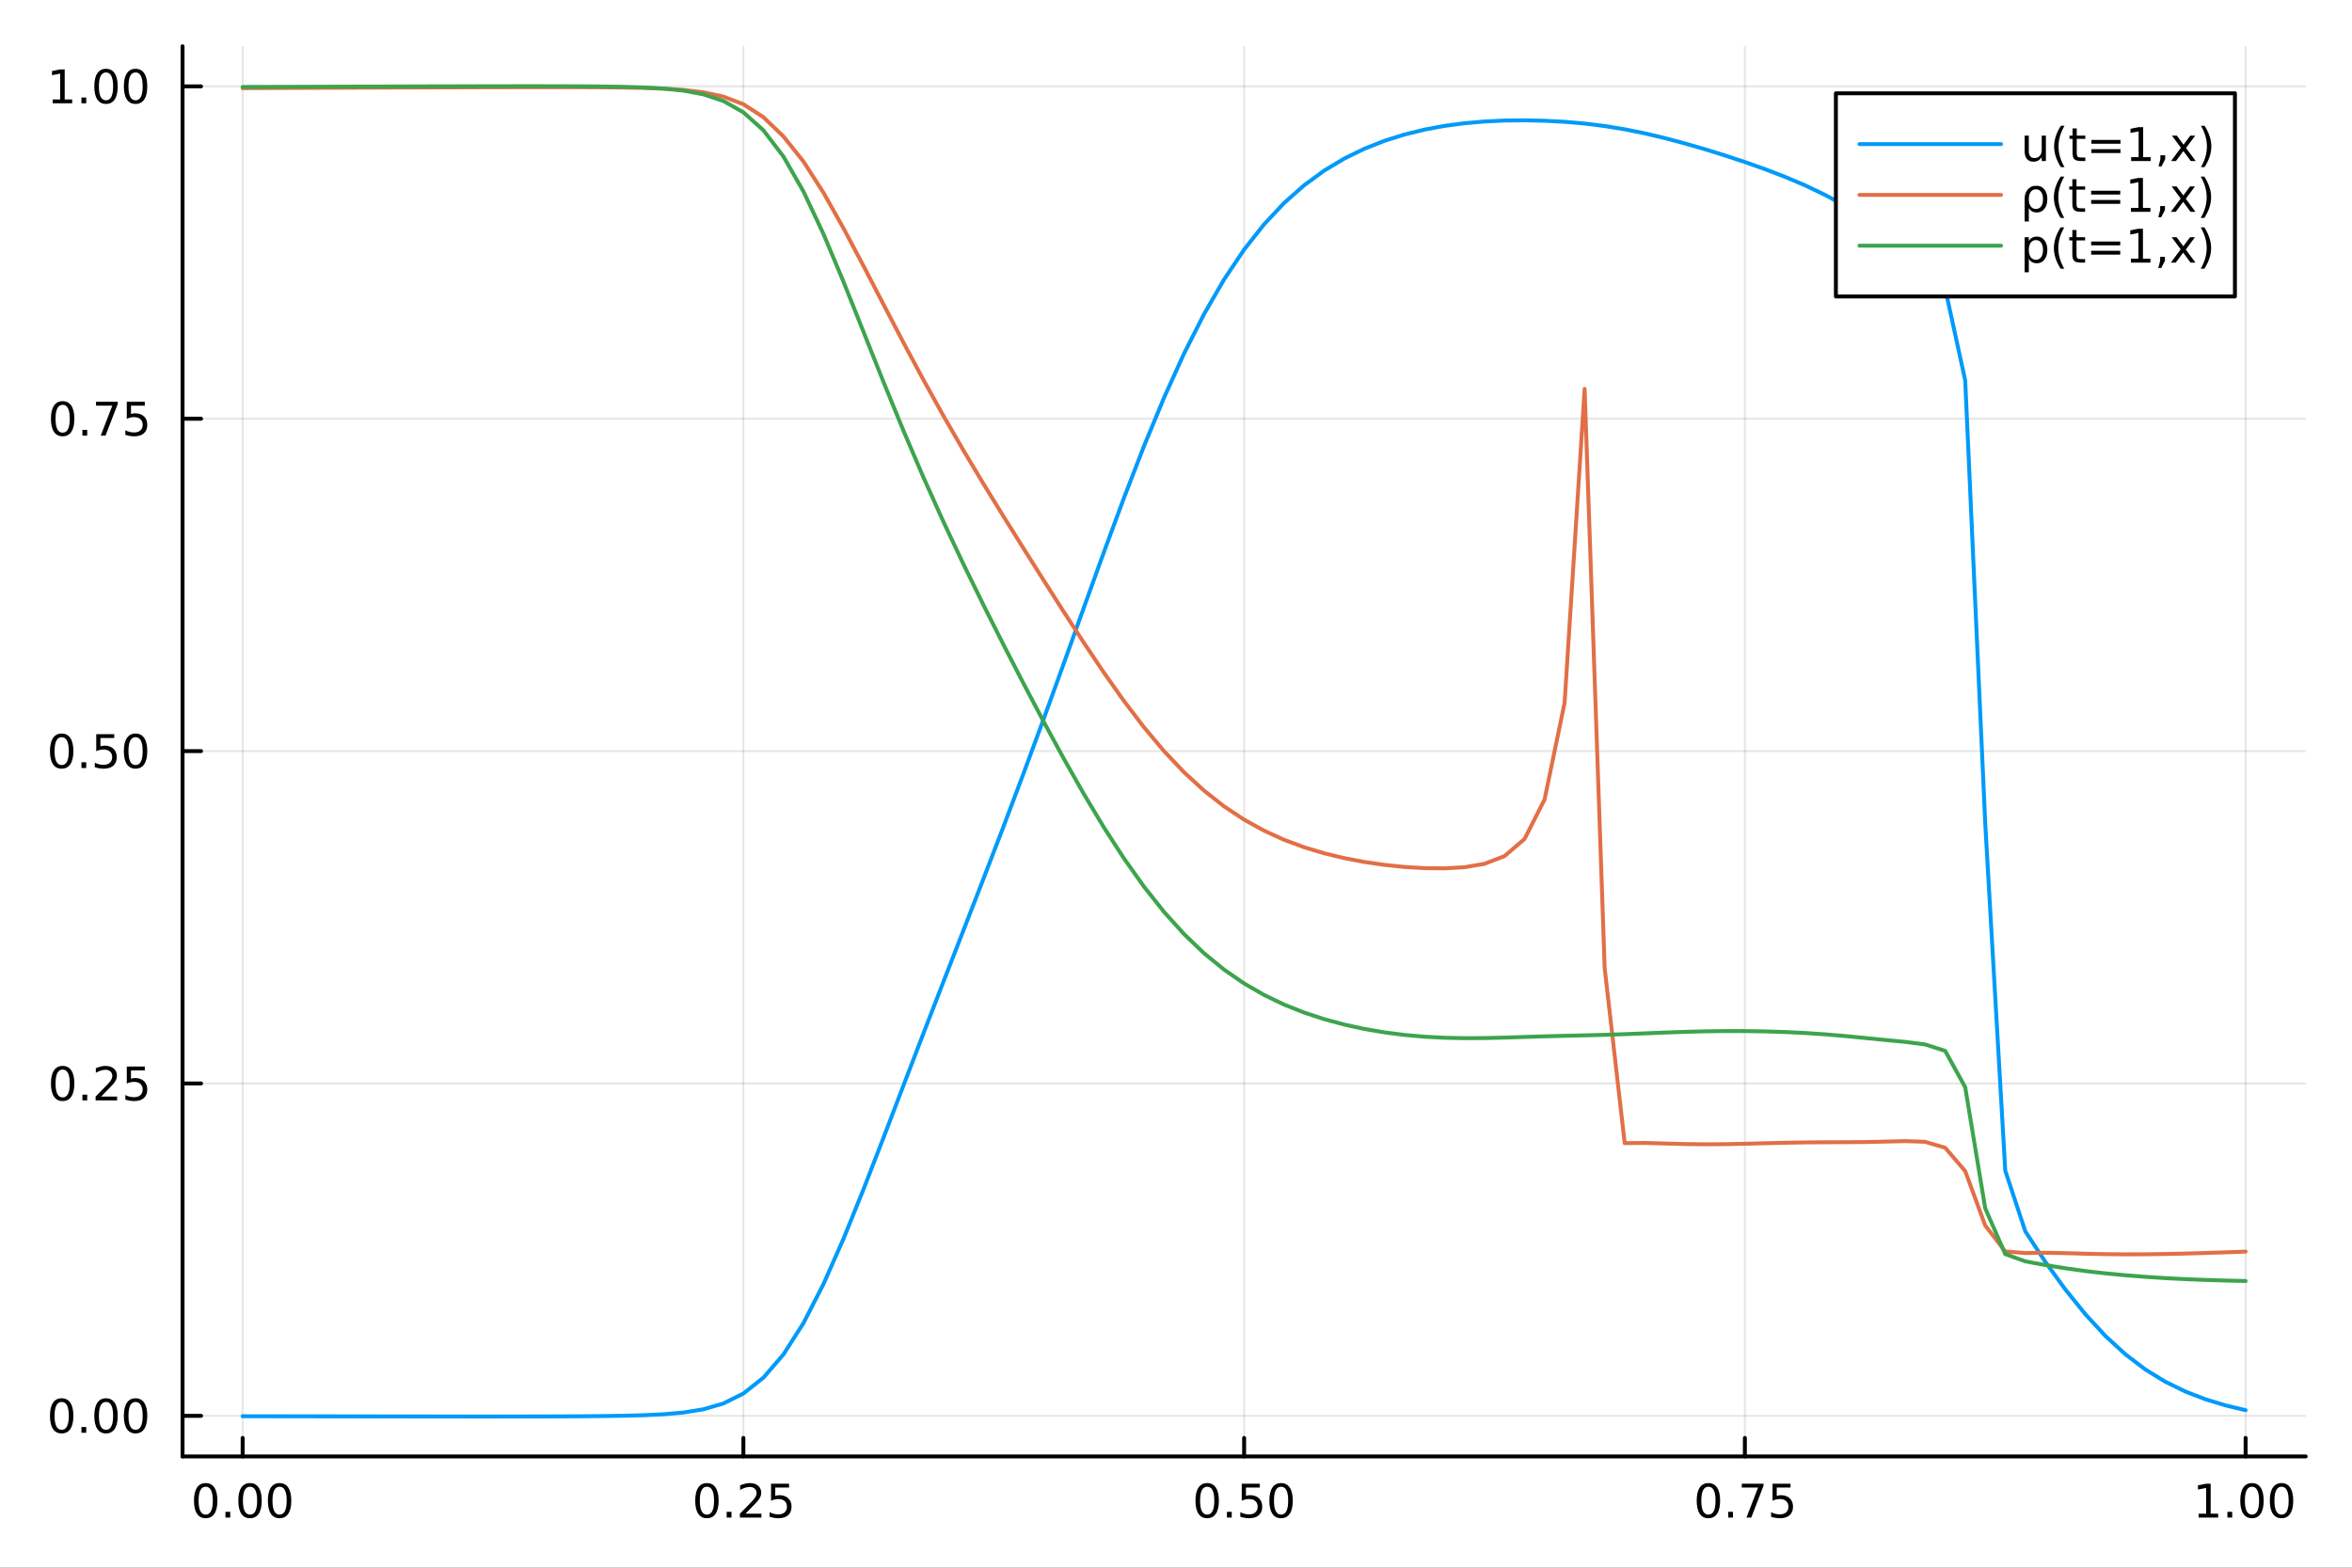 <?xml version="1.0" encoding="utf-8"?>
<svg xmlns="http://www.w3.org/2000/svg" xmlns:xlink="http://www.w3.org/1999/xlink" width="600" height="400" viewBox="0 0 2400 1600">
<rect x="0" y="0" width="2400" height="1600" fill="#333333" stroke="none"/>
<defs>
  <clipPath id="clip100">
    <rect x="0" y="0" width="2400" height="1600"/>
  </clipPath>
</defs>
<path clip-path="url(#clip100)" d="M0 1600 L2400 1600 L2400 0 L0 0  Z" fill="#ffffff" fill-rule="evenodd" fill-opacity="1"/>
<defs>
  <clipPath id="clip101">
    <rect x="480" y="0" width="1681" height="1600"/>
  </clipPath>
</defs>
<path clip-path="url(#clip100)" d="M186.274 1486.45 L2352.76 1486.45 L2352.76 47.244 L186.274 47.244  Z" fill="#ffffff" fill-rule="evenodd" fill-opacity="1"/>
<defs>
  <clipPath id="clip102">
    <rect x="186" y="47" width="2167" height="1440"/>
  </clipPath>
</defs>
<polyline clip-path="url(#clip102)" style="stroke:#000000; stroke-linecap:round; stroke-linejoin:round; stroke-width:2; stroke-opacity:0.1; fill:none" points="247.59,1486.45 247.59,47.244 "/>
<polyline clip-path="url(#clip102)" style="stroke:#000000; stroke-linecap:round; stroke-linejoin:round; stroke-width:2; stroke-opacity:0.1; fill:none" points="758.552,1486.45 758.552,47.244 "/>
<polyline clip-path="url(#clip102)" style="stroke:#000000; stroke-linecap:round; stroke-linejoin:round; stroke-width:2; stroke-opacity:0.1; fill:none" points="1269.51,1486.45 1269.51,47.244 "/>
<polyline clip-path="url(#clip102)" style="stroke:#000000; stroke-linecap:round; stroke-linejoin:round; stroke-width:2; stroke-opacity:0.1; fill:none" points="1780.48,1486.45 1780.48,47.244 "/>
<polyline clip-path="url(#clip102)" style="stroke:#000000; stroke-linecap:round; stroke-linejoin:round; stroke-width:2; stroke-opacity:0.1; fill:none" points="2291.44,1486.45 2291.44,47.244 "/>
<polyline clip-path="url(#clip100)" style="stroke:#000000; stroke-linecap:round; stroke-linejoin:round; stroke-width:4; stroke-opacity:1; fill:none" points="186.274,1486.45 2352.76,1486.45 "/>
<polyline clip-path="url(#clip100)" style="stroke:#000000; stroke-linecap:round; stroke-linejoin:round; stroke-width:4; stroke-opacity:1; fill:none" points="247.59,1486.45 247.59,1467.55 "/>
<polyline clip-path="url(#clip100)" style="stroke:#000000; stroke-linecap:round; stroke-linejoin:round; stroke-width:4; stroke-opacity:1; fill:none" points="758.552,1486.45 758.552,1467.55 "/>
<polyline clip-path="url(#clip100)" style="stroke:#000000; stroke-linecap:round; stroke-linejoin:round; stroke-width:4; stroke-opacity:1; fill:none" points="1269.51,1486.45 1269.51,1467.55 "/>
<polyline clip-path="url(#clip100)" style="stroke:#000000; stroke-linecap:round; stroke-linejoin:round; stroke-width:4; stroke-opacity:1; fill:none" points="1780.48,1486.45 1780.48,1467.55 "/>
<polyline clip-path="url(#clip100)" style="stroke:#000000; stroke-linecap:round; stroke-linejoin:round; stroke-width:4; stroke-opacity:1; fill:none" points="2291.44,1486.45 2291.44,1467.55 "/>
<path clip-path="url(#clip100)" d="M209.893 1517.37 Q206.282 1517.37 204.453 1520.93 Q202.648 1524.47 202.648 1531.6 Q202.648 1538.71 204.453 1542.27 Q206.282 1545.82 209.893 1545.82 Q213.527 1545.82 215.333 1542.27 Q217.161 1538.71 217.161 1531.6 Q217.161 1524.47 215.333 1520.93 Q213.527 1517.37 209.893 1517.37 M209.893 1513.66 Q215.703 1513.66 218.759 1518.27 Q221.837 1522.85 221.837 1531.6 Q221.837 1540.33 218.759 1544.94 Q215.703 1549.52 209.893 1549.52 Q204.083 1549.52 201.004 1544.94 Q197.949 1540.33 197.949 1531.6 Q197.949 1522.85 201.004 1518.27 Q204.083 1513.66 209.893 1513.66 Z" fill="#000000" fill-rule="nonzero" fill-opacity="1" /><path clip-path="url(#clip100)" d="M230.055 1542.97 L234.939 1542.97 L234.939 1548.85 L230.055 1548.85 L230.055 1542.97 Z" fill="#000000" fill-rule="nonzero" fill-opacity="1" /><path clip-path="url(#clip100)" d="M255.124 1517.37 Q251.513 1517.37 249.684 1520.93 Q247.879 1524.47 247.879 1531.6 Q247.879 1538.71 249.684 1542.27 Q251.513 1545.82 255.124 1545.82 Q258.758 1545.82 260.564 1542.27 Q262.393 1538.71 262.393 1531.6 Q262.393 1524.47 260.564 1520.93 Q258.758 1517.37 255.124 1517.37 M255.124 1513.66 Q260.934 1513.66 263.99 1518.27 Q267.069 1522.85 267.069 1531.6 Q267.069 1540.33 263.99 1544.94 Q260.934 1549.52 255.124 1549.52 Q249.314 1549.52 246.235 1544.94 Q243.18 1540.33 243.18 1531.6 Q243.18 1522.85 246.235 1518.27 Q249.314 1513.66 255.124 1513.66 Z" fill="#000000" fill-rule="nonzero" fill-opacity="1" /><path clip-path="url(#clip100)" d="M285.286 1517.37 Q281.675 1517.37 279.846 1520.93 Q278.041 1524.47 278.041 1531.6 Q278.041 1538.71 279.846 1542.27 Q281.675 1545.82 285.286 1545.82 Q288.92 1545.82 290.726 1542.27 Q292.555 1538.71 292.555 1531.6 Q292.555 1524.47 290.726 1520.93 Q288.92 1517.37 285.286 1517.37 M285.286 1513.66 Q291.096 1513.66 294.152 1518.27 Q297.23 1522.85 297.23 1531.6 Q297.23 1540.33 294.152 1544.94 Q291.096 1549.52 285.286 1549.52 Q279.476 1549.52 276.397 1544.94 Q273.342 1540.33 273.342 1531.6 Q273.342 1522.85 276.397 1518.27 Q279.476 1513.66 285.286 1513.66 Z" fill="#000000" fill-rule="nonzero" fill-opacity="1" /><path clip-path="url(#clip100)" d="M721.353 1517.37 Q717.742 1517.37 715.914 1520.93 Q714.108 1524.47 714.108 1531.6 Q714.108 1538.71 715.914 1542.27 Q717.742 1545.82 721.353 1545.82 Q724.988 1545.82 726.793 1542.27 Q728.622 1538.71 728.622 1531.6 Q728.622 1524.47 726.793 1520.93 Q724.988 1517.37 721.353 1517.37 M721.353 1513.66 Q727.164 1513.66 730.219 1518.27 Q733.298 1522.85 733.298 1531.6 Q733.298 1540.33 730.219 1544.94 Q727.164 1549.52 721.353 1549.52 Q715.543 1549.52 712.465 1544.94 Q709.409 1540.33 709.409 1531.6 Q709.409 1522.85 712.465 1518.27 Q715.543 1513.66 721.353 1513.66 Z" fill="#000000" fill-rule="nonzero" fill-opacity="1" /><path clip-path="url(#clip100)" d="M741.515 1542.97 L746.4 1542.97 L746.4 1548.85 L741.515 1548.85 L741.515 1542.97 Z" fill="#000000" fill-rule="nonzero" fill-opacity="1" /><path clip-path="url(#clip100)" d="M760.612 1544.91 L776.932 1544.91 L776.932 1548.85 L754.987 1548.85 L754.987 1544.91 Q757.649 1542.16 762.233 1537.53 Q766.839 1532.88 768.02 1531.53 Q770.265 1529.01 771.145 1527.27 Q772.048 1525.51 772.048 1523.82 Q772.048 1521.07 770.103 1519.33 Q768.182 1517.6 765.08 1517.6 Q762.881 1517.6 760.427 1518.36 Q757.997 1519.13 755.219 1520.68 L755.219 1515.95 Q758.043 1514.82 760.497 1514.24 Q762.95 1513.66 764.987 1513.66 Q770.358 1513.66 773.552 1516.35 Q776.747 1519.03 776.747 1523.52 Q776.747 1525.65 775.936 1527.57 Q775.149 1529.47 773.043 1532.07 Q772.464 1532.74 769.362 1535.95 Q766.261 1539.15 760.612 1544.91 Z" fill="#000000" fill-rule="nonzero" fill-opacity="1" /><path clip-path="url(#clip100)" d="M786.793 1514.29 L805.149 1514.29 L805.149 1518.22 L791.075 1518.22 L791.075 1526.7 Q792.094 1526.35 793.112 1526.19 Q794.131 1526 795.149 1526 Q800.936 1526 804.316 1529.17 Q807.695 1532.34 807.695 1537.76 Q807.695 1543.34 804.223 1546.44 Q800.751 1549.52 794.432 1549.52 Q792.256 1549.52 789.987 1549.15 Q787.742 1548.78 785.335 1548.04 L785.335 1543.34 Q787.418 1544.47 789.64 1545.03 Q791.862 1545.58 794.339 1545.58 Q798.344 1545.58 800.682 1543.48 Q803.02 1541.37 803.02 1537.76 Q803.02 1534.15 800.682 1532.04 Q798.344 1529.94 794.339 1529.94 Q792.464 1529.94 790.589 1530.35 Q788.737 1530.77 786.793 1531.65 L786.793 1514.29 Z" fill="#000000" fill-rule="nonzero" fill-opacity="1" /><path clip-path="url(#clip100)" d="M1231.82 1517.37 Q1228.21 1517.37 1226.38 1520.93 Q1224.57 1524.47 1224.57 1531.6 Q1224.57 1538.71 1226.38 1542.27 Q1228.21 1545.82 1231.82 1545.82 Q1235.45 1545.82 1237.26 1542.27 Q1239.09 1538.71 1239.09 1531.6 Q1239.09 1524.47 1237.26 1520.93 Q1235.45 1517.37 1231.82 1517.37 M1231.82 1513.66 Q1237.63 1513.66 1240.68 1518.27 Q1243.76 1522.85 1243.76 1531.6 Q1243.76 1540.33 1240.68 1544.94 Q1237.63 1549.52 1231.82 1549.52 Q1226.01 1549.52 1222.93 1544.94 Q1219.87 1540.33 1219.87 1531.6 Q1219.87 1522.85 1222.93 1518.27 Q1226.01 1513.66 1231.82 1513.66 Z" fill="#000000" fill-rule="nonzero" fill-opacity="1" /><path clip-path="url(#clip100)" d="M1251.98 1542.97 L1256.86 1542.97 L1256.86 1548.85 L1251.98 1548.85 L1251.98 1542.97 Z" fill="#000000" fill-rule="nonzero" fill-opacity="1" /><path clip-path="url(#clip100)" d="M1267.1 1514.29 L1285.45 1514.29 L1285.45 1518.22 L1271.38 1518.22 L1271.38 1526.7 Q1272.4 1526.35 1273.42 1526.19 Q1274.43 1526 1275.45 1526 Q1281.24 1526 1284.62 1529.17 Q1288 1532.34 1288 1537.76 Q1288 1543.34 1284.53 1546.44 Q1281.05 1549.52 1274.73 1549.52 Q1272.56 1549.52 1270.29 1549.15 Q1268.05 1548.78 1265.64 1548.04 L1265.64 1543.34 Q1267.72 1544.47 1269.94 1545.03 Q1272.17 1545.58 1274.64 1545.58 Q1278.65 1545.58 1280.98 1543.48 Q1283.32 1541.37 1283.32 1537.76 Q1283.32 1534.15 1280.98 1532.04 Q1278.65 1529.94 1274.64 1529.94 Q1272.77 1529.94 1270.89 1530.35 Q1269.04 1530.77 1267.1 1531.65 L1267.1 1514.29 Z" fill="#000000" fill-rule="nonzero" fill-opacity="1" /><path clip-path="url(#clip100)" d="M1307.21 1517.37 Q1303.6 1517.37 1301.77 1520.93 Q1299.97 1524.47 1299.97 1531.6 Q1299.97 1538.71 1301.77 1542.27 Q1303.6 1545.82 1307.21 1545.82 Q1310.85 1545.82 1312.65 1542.27 Q1314.48 1538.71 1314.48 1531.6 Q1314.48 1524.47 1312.65 1520.93 Q1310.85 1517.37 1307.21 1517.37 M1307.21 1513.66 Q1313.02 1513.66 1316.08 1518.27 Q1319.16 1522.85 1319.16 1531.6 Q1319.16 1540.33 1316.08 1544.94 Q1313.02 1549.52 1307.21 1549.52 Q1301.4 1549.52 1298.32 1544.94 Q1295.27 1540.33 1295.27 1531.6 Q1295.27 1522.85 1298.32 1518.27 Q1301.4 1513.66 1307.21 1513.66 Z" fill="#000000" fill-rule="nonzero" fill-opacity="1" /><path clip-path="url(#clip100)" d="M1743.28 1517.37 Q1739.67 1517.37 1737.84 1520.93 Q1736.03 1524.47 1736.03 1531.6 Q1736.03 1538.71 1737.84 1542.27 Q1739.67 1545.82 1743.28 1545.82 Q1746.91 1545.82 1748.72 1542.27 Q1750.55 1538.71 1750.55 1531.6 Q1750.55 1524.47 1748.72 1520.93 Q1746.91 1517.37 1743.28 1517.37 M1743.28 1513.66 Q1749.09 1513.66 1752.14 1518.27 Q1755.22 1522.85 1755.22 1531.6 Q1755.22 1540.33 1752.14 1544.94 Q1749.09 1549.52 1743.28 1549.52 Q1737.47 1549.52 1734.39 1544.94 Q1731.33 1540.33 1731.33 1531.6 Q1731.33 1522.85 1734.39 1518.27 Q1737.47 1513.66 1743.28 1513.66 Z" fill="#000000" fill-rule="nonzero" fill-opacity="1" /><path clip-path="url(#clip100)" d="M1763.44 1542.97 L1768.32 1542.97 L1768.32 1548.85 L1763.44 1548.85 L1763.44 1542.97 Z" fill="#000000" fill-rule="nonzero" fill-opacity="1" /><path clip-path="url(#clip100)" d="M1777.33 1514.29 L1799.55 1514.29 L1799.55 1516.28 L1787.01 1548.85 L1782.12 1548.85 L1793.93 1518.22 L1777.33 1518.22 L1777.33 1514.29 Z" fill="#000000" fill-rule="nonzero" fill-opacity="1" /><path clip-path="url(#clip100)" d="M1808.72 1514.29 L1827.07 1514.29 L1827.07 1518.22 L1813 1518.22 L1813 1526.7 Q1814.02 1526.35 1815.04 1526.19 Q1816.06 1526 1817.07 1526 Q1822.86 1526 1826.24 1529.17 Q1829.62 1532.34 1829.62 1537.76 Q1829.62 1543.34 1826.15 1546.44 Q1822.68 1549.52 1816.36 1549.52 Q1814.18 1549.52 1811.91 1549.15 Q1809.67 1548.78 1807.26 1548.04 L1807.26 1543.34 Q1809.34 1544.47 1811.57 1545.03 Q1813.79 1545.58 1816.26 1545.58 Q1820.27 1545.58 1822.61 1543.48 Q1824.95 1541.37 1824.95 1537.76 Q1824.95 1534.15 1822.61 1532.04 Q1820.27 1529.94 1816.26 1529.94 Q1814.39 1529.94 1812.51 1530.35 Q1810.66 1530.77 1808.72 1531.65 L1808.72 1514.29 Z" fill="#000000" fill-rule="nonzero" fill-opacity="1" /><path clip-path="url(#clip100)" d="M2243.51 1544.91 L2251.15 1544.91 L2251.15 1518.55 L2242.84 1520.21 L2242.84 1515.95 L2251.1 1514.29 L2255.78 1514.29 L2255.78 1544.91 L2263.42 1544.91 L2263.42 1548.85 L2243.51 1548.85 L2243.51 1544.91 Z" fill="#000000" fill-rule="nonzero" fill-opacity="1" /><path clip-path="url(#clip100)" d="M2272.86 1542.97 L2277.75 1542.97 L2277.75 1548.85 L2272.86 1548.85 L2272.86 1542.97 Z" fill="#000000" fill-rule="nonzero" fill-opacity="1" /><path clip-path="url(#clip100)" d="M2297.93 1517.37 Q2294.32 1517.37 2292.49 1520.93 Q2290.69 1524.47 2290.69 1531.6 Q2290.69 1538.71 2292.49 1542.27 Q2294.32 1545.82 2297.93 1545.82 Q2301.57 1545.82 2303.37 1542.27 Q2305.2 1538.71 2305.2 1531.6 Q2305.2 1524.47 2303.37 1520.93 Q2301.57 1517.37 2297.93 1517.37 M2297.93 1513.66 Q2303.74 1513.66 2306.8 1518.27 Q2309.88 1522.85 2309.88 1531.6 Q2309.88 1540.33 2306.8 1544.94 Q2303.74 1549.52 2297.93 1549.52 Q2292.12 1549.52 2289.04 1544.94 Q2285.99 1540.33 2285.99 1531.6 Q2285.99 1522.85 2289.04 1518.27 Q2292.12 1513.66 2297.93 1513.66 Z" fill="#000000" fill-rule="nonzero" fill-opacity="1" /><path clip-path="url(#clip100)" d="M2328.1 1517.37 Q2324.48 1517.37 2322.66 1520.93 Q2320.85 1524.47 2320.85 1531.6 Q2320.85 1538.71 2322.66 1542.27 Q2324.48 1545.82 2328.1 1545.82 Q2331.73 1545.82 2333.54 1542.27 Q2335.36 1538.71 2335.36 1531.6 Q2335.36 1524.47 2333.54 1520.93 Q2331.73 1517.37 2328.1 1517.37 M2328.1 1513.66 Q2333.91 1513.66 2336.96 1518.27 Q2340.04 1522.85 2340.04 1531.6 Q2340.04 1540.33 2336.96 1544.94 Q2333.91 1549.52 2328.1 1549.52 Q2322.29 1549.52 2319.21 1544.94 Q2316.15 1540.33 2316.15 1531.6 Q2316.15 1522.85 2319.21 1518.27 Q2322.29 1513.66 2328.1 1513.66 Z" fill="#000000" fill-rule="nonzero" fill-opacity="1" /><polyline clip-path="url(#clip102)" style="stroke:#000000; stroke-linecap:round; stroke-linejoin:round; stroke-width:2; stroke-opacity:0.1; fill:none" points="186.274,1445.02 2352.76,1445.02 "/>
<polyline clip-path="url(#clip102)" style="stroke:#000000; stroke-linecap:round; stroke-linejoin:round; stroke-width:2; stroke-opacity:0.1; fill:none" points="186.274,1105.8 2352.76,1105.8 "/>
<polyline clip-path="url(#clip102)" style="stroke:#000000; stroke-linecap:round; stroke-linejoin:round; stroke-width:2; stroke-opacity:0.1; fill:none" points="186.274,766.575 2352.76,766.575 "/>
<polyline clip-path="url(#clip102)" style="stroke:#000000; stroke-linecap:round; stroke-linejoin:round; stroke-width:2; stroke-opacity:0.1; fill:none" points="186.274,427.353 2352.76,427.353 "/>
<polyline clip-path="url(#clip102)" style="stroke:#000000; stroke-linecap:round; stroke-linejoin:round; stroke-width:2; stroke-opacity:0.1; fill:none" points="186.274,88.131 2352.76,88.131 "/>
<polyline clip-path="url(#clip100)" style="stroke:#000000; stroke-linecap:round; stroke-linejoin:round; stroke-width:4; stroke-opacity:1; fill:none" points="186.274,1486.45 186.274,47.244 "/>
<polyline clip-path="url(#clip100)" style="stroke:#000000; stroke-linecap:round; stroke-linejoin:round; stroke-width:4; stroke-opacity:1; fill:none" points="186.274,1445.02 205.172,1445.02 "/>
<polyline clip-path="url(#clip100)" style="stroke:#000000; stroke-linecap:round; stroke-linejoin:round; stroke-width:4; stroke-opacity:1; fill:none" points="186.274,1105.8 205.172,1105.8 "/>
<polyline clip-path="url(#clip100)" style="stroke:#000000; stroke-linecap:round; stroke-linejoin:round; stroke-width:4; stroke-opacity:1; fill:none" points="186.274,766.575 205.172,766.575 "/>
<polyline clip-path="url(#clip100)" style="stroke:#000000; stroke-linecap:round; stroke-linejoin:round; stroke-width:4; stroke-opacity:1; fill:none" points="186.274,427.353 205.172,427.353 "/>
<polyline clip-path="url(#clip100)" style="stroke:#000000; stroke-linecap:round; stroke-linejoin:round; stroke-width:4; stroke-opacity:1; fill:none" points="186.274,88.131 205.172,88.131 "/>
<path clip-path="url(#clip100)" d="M62.937 1430.82 Q59.325 1430.82 57.497 1434.38 Q55.691 1437.92 55.691 1445.05 Q55.691 1452.16 57.497 1455.73 Q59.325 1459.27 62.937 1459.27 Q66.571 1459.27 68.376 1455.73 Q70.205 1452.16 70.205 1445.05 Q70.205 1437.92 68.376 1434.38 Q66.571 1430.82 62.937 1430.82 M62.937 1427.11 Q68.747 1427.11 71.802 1431.72 Q74.881 1436.3 74.881 1445.05 Q74.881 1453.78 71.802 1458.39 Q68.747 1462.97 62.937 1462.97 Q57.126 1462.97 54.048 1458.39 Q50.992 1453.78 50.992 1445.05 Q50.992 1436.3 54.048 1431.72 Q57.126 1427.11 62.937 1427.11 Z" fill="#000000" fill-rule="nonzero" fill-opacity="1" /><path clip-path="url(#clip100)" d="M83.098 1456.42 L87.983 1456.42 L87.983 1462.3 L83.098 1462.3 L83.098 1456.42 Z" fill="#000000" fill-rule="nonzero" fill-opacity="1" /><path clip-path="url(#clip100)" d="M108.168 1430.82 Q104.557 1430.82 102.728 1434.38 Q100.922 1437.92 100.922 1445.05 Q100.922 1452.16 102.728 1455.73 Q104.557 1459.27 108.168 1459.27 Q111.802 1459.27 113.608 1455.73 Q115.436 1452.16 115.436 1445.05 Q115.436 1437.92 113.608 1434.38 Q111.802 1430.82 108.168 1430.82 M108.168 1427.11 Q113.978 1427.11 117.033 1431.72 Q120.112 1436.3 120.112 1445.05 Q120.112 1453.78 117.033 1458.39 Q113.978 1462.97 108.168 1462.97 Q102.358 1462.97 99.279 1458.39 Q96.223 1453.78 96.223 1445.05 Q96.223 1436.3 99.279 1431.72 Q102.358 1427.11 108.168 1427.11 Z" fill="#000000" fill-rule="nonzero" fill-opacity="1" /><path clip-path="url(#clip100)" d="M138.33 1430.82 Q134.719 1430.82 132.89 1434.38 Q131.084 1437.92 131.084 1445.05 Q131.084 1452.16 132.89 1455.73 Q134.719 1459.27 138.33 1459.27 Q141.964 1459.27 143.769 1455.73 Q145.598 1452.16 145.598 1445.05 Q145.598 1437.92 143.769 1434.38 Q141.964 1430.82 138.33 1430.82 M138.33 1427.11 Q144.14 1427.11 147.195 1431.72 Q150.274 1436.3 150.274 1445.05 Q150.274 1453.78 147.195 1458.39 Q144.14 1462.97 138.33 1462.97 Q132.519 1462.97 129.441 1458.39 Q126.385 1453.78 126.385 1445.05 Q126.385 1436.3 129.441 1431.72 Q132.519 1427.11 138.33 1427.11 Z" fill="#000000" fill-rule="nonzero" fill-opacity="1" /><path clip-path="url(#clip100)" d="M63.932 1091.6 Q60.321 1091.6 58.492 1095.16 Q56.687 1098.7 56.687 1105.83 Q56.687 1112.94 58.492 1116.5 Q60.321 1120.04 63.932 1120.04 Q67.566 1120.04 69.372 1116.5 Q71.2 1112.94 71.2 1105.83 Q71.2 1098.7 69.372 1095.16 Q67.566 1091.6 63.932 1091.6 M63.932 1087.89 Q69.742 1087.89 72.798 1092.5 Q75.876 1097.08 75.876 1105.83 Q75.876 1114.56 72.798 1119.17 Q69.742 1123.75 63.932 1123.75 Q58.122 1123.75 55.043 1119.17 Q51.987 1114.56 51.987 1105.83 Q51.987 1097.08 55.043 1092.5 Q58.122 1087.89 63.932 1087.89 Z" fill="#000000" fill-rule="nonzero" fill-opacity="1" /><path clip-path="url(#clip100)" d="M84.094 1117.2 L88.978 1117.2 L88.978 1123.08 L84.094 1123.08 L84.094 1117.2 Z" fill="#000000" fill-rule="nonzero" fill-opacity="1" /><path clip-path="url(#clip100)" d="M103.191 1119.14 L119.51 1119.14 L119.51 1123.08 L97.566 1123.08 L97.566 1119.14 Q100.228 1116.39 104.811 1111.76 Q109.418 1107.11 110.598 1105.76 Q112.844 1103.24 113.723 1101.5 Q114.626 1099.74 114.626 1098.05 Q114.626 1095.3 112.682 1093.56 Q110.76 1091.83 107.658 1091.83 Q105.459 1091.83 103.006 1092.59 Q100.575 1093.36 97.797 1094.91 L97.797 1090.18 Q100.621 1089.05 103.075 1088.47 Q105.529 1087.89 107.566 1087.89 Q112.936 1087.89 116.131 1090.58 Q119.325 1093.26 119.325 1097.75 Q119.325 1099.88 118.515 1101.8 Q117.728 1103.7 115.621 1106.29 Q115.043 1106.97 111.941 1110.18 Q108.839 1113.38 103.191 1119.14 Z" fill="#000000" fill-rule="nonzero" fill-opacity="1" /><path clip-path="url(#clip100)" d="M129.371 1088.52 L147.728 1088.52 L147.728 1092.45 L133.654 1092.45 L133.654 1100.92 Q134.672 1100.58 135.691 1100.42 Q136.709 1100.23 137.728 1100.23 Q143.515 1100.23 146.894 1103.4 Q150.274 1106.57 150.274 1111.99 Q150.274 1117.57 146.802 1120.67 Q143.33 1123.75 137.01 1123.75 Q134.834 1123.75 132.566 1123.38 Q130.32 1123.01 127.913 1122.27 L127.913 1117.57 Q129.996 1118.7 132.219 1119.26 Q134.441 1119.81 136.918 1119.81 Q140.922 1119.81 143.26 1117.71 Q145.598 1115.6 145.598 1111.99 Q145.598 1108.38 143.26 1106.27 Q140.922 1104.17 136.918 1104.17 Q135.043 1104.17 133.168 1104.58 Q131.316 1105 129.371 1105.88 L129.371 1088.52 Z" fill="#000000" fill-rule="nonzero" fill-opacity="1" /><path clip-path="url(#clip100)" d="M62.937 752.374 Q59.325 752.374 57.497 755.939 Q55.691 759.48 55.691 766.61 Q55.691 773.716 57.497 777.281 Q59.325 780.823 62.937 780.823 Q66.571 780.823 68.376 777.281 Q70.205 773.716 70.205 766.61 Q70.205 759.48 68.376 755.939 Q66.571 752.374 62.937 752.374 M62.937 748.67 Q68.747 748.67 71.802 753.277 Q74.881 757.86 74.881 766.61 Q74.881 775.337 71.802 779.943 Q68.747 784.526 62.937 784.526 Q57.126 784.526 54.048 779.943 Q50.992 775.337 50.992 766.61 Q50.992 757.86 54.048 753.277 Q57.126 748.67 62.937 748.67 Z" fill="#000000" fill-rule="nonzero" fill-opacity="1" /><path clip-path="url(#clip100)" d="M83.098 777.976 L87.983 777.976 L87.983 783.855 L83.098 783.855 L83.098 777.976 Z" fill="#000000" fill-rule="nonzero" fill-opacity="1" /><path clip-path="url(#clip100)" d="M98.214 749.295 L116.57 749.295 L116.57 753.23 L102.496 753.23 L102.496 761.702 Q103.515 761.355 104.534 761.193 Q105.552 761.008 106.571 761.008 Q112.358 761.008 115.737 764.179 Q119.117 767.351 119.117 772.767 Q119.117 778.346 115.645 781.448 Q112.172 784.526 105.853 784.526 Q103.677 784.526 101.409 784.156 Q99.163 783.786 96.756 783.045 L96.756 778.346 Q98.839 779.48 101.061 780.036 Q103.284 780.591 105.76 780.591 Q109.765 780.591 112.103 778.485 Q114.441 776.378 114.441 772.767 Q114.441 769.156 112.103 767.05 Q109.765 764.943 105.76 764.943 Q103.885 764.943 102.01 765.36 Q100.159 765.777 98.214 766.656 L98.214 749.295 Z" fill="#000000" fill-rule="nonzero" fill-opacity="1" /><path clip-path="url(#clip100)" d="M138.33 752.374 Q134.719 752.374 132.89 755.939 Q131.084 759.48 131.084 766.61 Q131.084 773.716 132.89 777.281 Q134.719 780.823 138.33 780.823 Q141.964 780.823 143.769 777.281 Q145.598 773.716 145.598 766.61 Q145.598 759.48 143.769 755.939 Q141.964 752.374 138.33 752.374 M138.33 748.67 Q144.14 748.67 147.195 753.277 Q150.274 757.86 150.274 766.61 Q150.274 775.337 147.195 779.943 Q144.14 784.526 138.33 784.526 Q132.519 784.526 129.441 779.943 Q126.385 775.337 126.385 766.61 Q126.385 757.86 129.441 753.277 Q132.519 748.67 138.33 748.67 Z" fill="#000000" fill-rule="nonzero" fill-opacity="1" /><path clip-path="url(#clip100)" d="M63.932 413.152 Q60.321 413.152 58.492 416.717 Q56.687 420.258 56.687 427.388 Q56.687 434.494 58.492 438.059 Q60.321 441.601 63.932 441.601 Q67.566 441.601 69.372 438.059 Q71.2 434.494 71.2 427.388 Q71.2 420.258 69.372 416.717 Q67.566 413.152 63.932 413.152 M63.932 409.448 Q69.742 409.448 72.798 414.055 Q75.876 418.638 75.876 427.388 Q75.876 436.115 72.798 440.721 Q69.742 445.304 63.932 445.304 Q58.122 445.304 55.043 440.721 Q51.987 436.115 51.987 427.388 Q51.987 418.638 55.043 414.055 Q58.122 409.448 63.932 409.448 Z" fill="#000000" fill-rule="nonzero" fill-opacity="1" /><path clip-path="url(#clip100)" d="M84.094 438.754 L88.978 438.754 L88.978 444.633 L84.094 444.633 L84.094 438.754 Z" fill="#000000" fill-rule="nonzero" fill-opacity="1" /><path clip-path="url(#clip100)" d="M97.983 410.073 L120.205 410.073 L120.205 412.064 L107.658 444.633 L102.774 444.633 L114.58 414.008 L97.983 414.008 L97.983 410.073 Z" fill="#000000" fill-rule="nonzero" fill-opacity="1" /><path clip-path="url(#clip100)" d="M129.371 410.073 L147.728 410.073 L147.728 414.008 L133.654 414.008 L133.654 422.48 Q134.672 422.133 135.691 421.971 Q136.709 421.786 137.728 421.786 Q143.515 421.786 146.894 424.957 Q150.274 428.129 150.274 433.545 Q150.274 439.124 146.802 442.226 Q143.33 445.304 137.01 445.304 Q134.834 445.304 132.566 444.934 Q130.32 444.564 127.913 443.823 L127.913 439.124 Q129.996 440.258 132.219 440.814 Q134.441 441.369 136.918 441.369 Q140.922 441.369 143.26 439.263 Q145.598 437.156 145.598 433.545 Q145.598 429.934 143.26 427.828 Q140.922 425.721 136.918 425.721 Q135.043 425.721 133.168 426.138 Q131.316 426.554 129.371 427.434 L129.371 410.073 Z" fill="#000000" fill-rule="nonzero" fill-opacity="1" /><path clip-path="url(#clip100)" d="M53.747 101.476 L61.386 101.476 L61.386 75.11 L53.075 76.777 L53.075 72.518 L61.339 70.851 L66.015 70.851 L66.015 101.476 L73.654 101.476 L73.654 105.411 L53.747 105.411 L53.747 101.476 Z" fill="#000000" fill-rule="nonzero" fill-opacity="1" /><path clip-path="url(#clip100)" d="M83.098 99.531 L87.983 99.531 L87.983 105.411 L83.098 105.411 L83.098 99.531 Z" fill="#000000" fill-rule="nonzero" fill-opacity="1" /><path clip-path="url(#clip100)" d="M108.168 73.93 Q104.557 73.93 102.728 77.495 Q100.922 81.036 100.922 88.166 Q100.922 95.272 102.728 98.837 Q104.557 102.379 108.168 102.379 Q111.802 102.379 113.608 98.837 Q115.436 95.272 115.436 88.166 Q115.436 81.036 113.608 77.495 Q111.802 73.93 108.168 73.93 M108.168 70.226 Q113.978 70.226 117.033 74.832 Q120.112 79.416 120.112 88.166 Q120.112 96.893 117.033 101.499 Q113.978 106.082 108.168 106.082 Q102.358 106.082 99.279 101.499 Q96.223 96.893 96.223 88.166 Q96.223 79.416 99.279 74.832 Q102.358 70.226 108.168 70.226 Z" fill="#000000" fill-rule="nonzero" fill-opacity="1" /><path clip-path="url(#clip100)" d="M138.33 73.93 Q134.719 73.93 132.89 77.495 Q131.084 81.036 131.084 88.166 Q131.084 95.272 132.89 98.837 Q134.719 102.379 138.33 102.379 Q141.964 102.379 143.769 98.837 Q145.598 95.272 145.598 88.166 Q145.598 81.036 143.769 77.495 Q141.964 73.93 138.33 73.93 M138.33 70.226 Q144.14 70.226 147.195 74.832 Q150.274 79.416 150.274 88.166 Q150.274 96.893 147.195 101.499 Q144.14 106.082 138.33 106.082 Q132.519 106.082 129.441 101.499 Q126.385 96.893 126.385 88.166 Q126.385 79.416 129.441 74.832 Q132.519 70.226 138.33 70.226 Z" fill="#000000" fill-rule="nonzero" fill-opacity="1" /><polyline clip-path="url(#clip102)" style="stroke:#009af9; stroke-linecap:round; stroke-linejoin:round; stroke-width:4; stroke-opacity:1; fill:none" points="247.59,1445.42 268.028,1445.45 288.467,1445.47 308.905,1445.5 329.344,1445.53 349.782,1445.56 370.221,1445.59 390.659,1445.62 411.098,1445.64 431.536,1445.67 451.975,1445.69 472.413,1445.71 492.852,1445.72 513.29,1445.71 533.729,1445.69 554.167,1445.64 574.606,1445.56 595.044,1445.44 615.483,1445.24 635.921,1444.92 656.36,1444.39 676.798,1443.44 697.237,1441.67 717.675,1438.37 738.114,1432.42 758.552,1422.24 778.991,1406.07 799.429,1382.35 819.868,1350.35 840.306,1310.48 860.745,1264.22 881.183,1213.67 901.622,1160.87 922.06,1107.4 942.499,1054.13 962.937,1001.33 983.376,948.812 1003.81,896.158 1024.25,842.897 1044.69,788.656 1065.13,733.282 1085.57,676.918 1106.01,620.046 1126.45,563.463 1146.88,508.195 1167.32,455.352 1187.76,405.969 1208.2,360.86 1228.64,320.538 1249.08,285.191 1269.51,254.728 1289.95,228.845 1310.39,207.108 1330.83,189.023 1351.27,174.088 1371.71,161.835 1392.15,151.848 1412.58,143.777 1433.02,137.338 1453.46,132.306 1473.9,128.502 1494.34,125.776 1514.78,123.995 1535.22,123.037 1555.65,122.802 1576.09,123.229 1596.53,124.312 1616.97,126.094 1637.41,128.638 1657.85,131.979 1678.29,136.102 1698.72,140.932 1719.16,146.361 1739.6,152.283 1760.04,158.627 1780.48,165.381 1800.92,172.607 1821.35,180.447 1841.79,189.12 1862.23,198.896 1882.67,210.022 1903.11,222.582 1923.55,236.368 1943.99,251.074 1964.42,267.733 1984.86,294.348 2005.3,388.2 2025.74,840.258 2046.18,1194.79 2066.62,1256.7 2087.06,1287.89 2107.49,1316.01 2127.93,1341.34 2148.37,1363.48 2168.81,1382.27 2189.25,1397.79 2209.69,1410.32 2230.12,1420.3 2250.56,1428.16 2271,1434.36 2291.44,1439.26 "/>
<polyline clip-path="url(#clip102)" style="stroke:#e26f46; stroke-linecap:round; stroke-linejoin:round; stroke-width:4; stroke-opacity:1; fill:none" points="247.59,89.966 268.028,89.866 288.467,89.774 308.905,89.689 329.344,89.61 349.782,89.536 370.221,89.466 390.659,89.399 411.098,89.335 431.536,89.272 451.975,89.212 472.413,89.154 492.852,89.1 513.29,89.051 533.729,89.011 554.167,88.985 574.606,88.983 595.044,89.02 615.483,89.123 635.921,89.335 656.36,89.731 676.798,90.451 697.237,91.762 717.675,94.173 738.114,98.581 758.552,106.394 778.991,119.6 799.429,139.237 819.868,164.866 840.306,196.718 860.745,233.059 881.183,271.567 901.622,310.894 922.06,350.009 942.499,388.128 962.937,424.86 983.376,460.167 1003.81,494.258 1024.25,527.478 1044.69,560.164 1065.13,592.53 1085.57,624.575 1106.01,656.056 1126.45,686.528 1146.88,715.439 1167.32,742.258 1187.76,766.575 1208.2,788.155 1228.64,806.937 1249.08,823.007 1269.51,836.555 1289.95,847.837 1310.39,857.138 1330.83,864.738 1351.27,870.896 1371.71,875.833 1392.15,879.724 1412.58,882.692 1433.02,884.804 1453.46,886.043 1473.9,886.268 1494.34,885.098 1514.78,881.632 1535.22,873.752 1555.65,856.279 1576.09,815.974 1596.53,717.349 1616.97,396.918 1637.41,988.074 1657.85,1166.7 1678.29,1166.48 1698.72,1167.06 1719.16,1167.63 1739.6,1167.88 1760.04,1167.75 1780.48,1167.34 1800.92,1166.81 1821.35,1166.31 1841.79,1165.96 1862.23,1165.79 1882.67,1165.73 1903.11,1165.57 1923.55,1165.14 1943.99,1164.63 1964.42,1165.34 1984.86,1171.4 2005.3,1195.22 2025.74,1250.79 2046.18,1277.27 2066.62,1278.87 2087.06,1278.59 2107.49,1278.97 2127.93,1279.56 2148.37,1280 2168.81,1280.19 2189.25,1280.12 2209.69,1279.84 2230.12,1279.39 2250.56,1278.81 2271,1278.13 2291.44,1277.39 "/>
<polyline clip-path="url(#clip102)" style="stroke:#3da44d; stroke-linecap:round; stroke-linejoin:round; stroke-width:4; stroke-opacity:1; fill:none" points="247.59,88.764 268.028,88.709 288.467,88.65 308.905,88.588 329.344,88.523 349.782,88.456 370.221,88.389 390.659,88.321 411.098,88.254 431.536,88.19 451.975,88.13 472.413,88.075 492.852,88.029 513.29,87.995 533.729,87.976 554.167,87.981 574.606,88.021 595.044,88.115 615.483,88.299 635.921,88.638 656.36,89.255 676.798,90.383 697.237,92.463 717.675,96.273 738.114,103.07 758.552,114.63 778.991,132.982 799.429,159.771 819.868,195.458 840.306,238.89 860.745,287.632 881.183,338.845 901.622,390.138 922.06,439.986 942.499,487.682 962.937,533.084 983.376,576.405 1003.81,618.078 1024.25,658.574 1044.69,698.172 1065.13,736.87 1085.57,774.429 1106.01,810.455 1126.45,844.492 1146.88,876.094 1167.32,904.902 1187.76,930.68 1208.2,953.341 1228.64,972.939 1249.08,989.649 1269.51,1003.74 1289.95,1015.52 1310.39,1025.33 1330.83,1033.46 1351.27,1040.18 1371.71,1045.7 1392.15,1050.15 1412.58,1053.65 1433.02,1056.26 1453.46,1058.07 1473.9,1059.15 1494.34,1059.57 1514.78,1059.46 1535.22,1058.98 1555.65,1058.34 1576.09,1057.7 1596.53,1057.17 1616.97,1056.69 1637.41,1056.15 1657.85,1055.48 1678.29,1054.68 1698.72,1053.85 1719.16,1053.13 1739.6,1052.59 1760.04,1052.32 1780.48,1052.33 1800.92,1052.65 1821.35,1053.29 1841.79,1054.28 1862.23,1055.65 1882.67,1057.39 1903.11,1059.38 1923.55,1061.4 1943.99,1063.36 1964.42,1065.97 1984.86,1072.54 2005.3,1109.58 2025.74,1233.21 2046.18,1279.98 2066.62,1287.34 2087.06,1291.13 2107.49,1294.43 2127.93,1297.25 2148.37,1299.6 2168.81,1301.55 2189.25,1303.16 2209.69,1304.47 2230.12,1305.51 2250.56,1306.32 2271,1306.94 2291.44,1307.42 "/>
<path clip-path="url(#clip100)" d="M1873.36 302.578 L2280.54 302.578 L2280.54 95.218 L1873.36 95.218  Z" fill="#ffffff" fill-rule="evenodd" fill-opacity="1"/>
<polyline clip-path="url(#clip100)" style="stroke:#000000; stroke-linecap:round; stroke-linejoin:round; stroke-width:4; stroke-opacity:1; fill:none" points="1873.36,302.578 2280.54,302.578 2280.54,95.218 1873.36,95.218 1873.36,302.578 "/>
<polyline clip-path="url(#clip100)" style="stroke:#009af9; stroke-linecap:round; stroke-linejoin:round; stroke-width:4; stroke-opacity:1; fill:none" points="1897.43,147.058 2041.86,147.058 "/>
<path clip-path="url(#clip100)" d="M2065.94 154.106 L2065.94 138.412 L2070.2 138.412 L2070.2 153.944 Q2070.2 157.625 2071.63 159.476 Q2073.07 161.305 2075.94 161.305 Q2079.39 161.305 2081.38 159.106 Q2083.39 156.907 2083.39 153.111 L2083.39 138.412 L2087.65 138.412 L2087.65 164.338 L2083.39 164.338 L2083.39 160.356 Q2081.84 162.717 2079.78 163.875 Q2077.74 165.009 2075.03 165.009 Q2070.57 165.009 2068.25 162.231 Q2065.94 159.453 2065.94 154.106 M2076.65 137.787 L2076.65 137.787 Z" fill="#000000" fill-rule="nonzero" fill-opacity="1" /><path clip-path="url(#clip100)" d="M2106.65 128.366 Q2103.55 133.69 2102.05 138.898 Q2100.54 144.106 2100.54 149.453 Q2100.54 154.801 2102.05 160.055 Q2103.58 165.287 2106.65 170.588 L2102.95 170.588 Q2099.48 165.148 2097.74 159.893 Q2096.03 154.639 2096.03 149.453 Q2096.03 144.291 2097.74 139.06 Q2099.45 133.828 2102.95 128.366 L2106.65 128.366 Z" fill="#000000" fill-rule="nonzero" fill-opacity="1" /><path clip-path="url(#clip100)" d="M2119.13 131.051 L2119.13 138.412 L2127.9 138.412 L2127.9 141.722 L2119.13 141.722 L2119.13 155.796 Q2119.13 158.967 2119.99 159.87 Q2120.87 160.773 2123.53 160.773 L2127.9 160.773 L2127.9 164.338 L2123.53 164.338 Q2118.6 164.338 2116.72 162.509 Q2114.85 160.657 2114.85 155.796 L2114.85 141.722 L2111.72 141.722 L2111.72 138.412 L2114.85 138.412 L2114.85 131.051 L2119.13 131.051 Z" fill="#000000" fill-rule="nonzero" fill-opacity="1" /><path clip-path="url(#clip100)" d="M2134.06 142.81 L2163.74 142.81 L2163.74 146.699 L2134.06 146.699 L2134.06 142.81 M2134.06 152.254 L2163.74 152.254 L2163.74 156.189 L2134.06 156.189 L2134.06 152.254 Z" fill="#000000" fill-rule="nonzero" fill-opacity="1" /><path clip-path="url(#clip100)" d="M2174.64 160.402 L2182.28 160.402 L2182.28 134.037 L2173.97 135.703 L2173.97 131.444 L2182.23 129.778 L2186.91 129.778 L2186.91 160.402 L2194.55 160.402 L2194.55 164.338 L2174.64 164.338 L2174.64 160.402 Z" fill="#000000" fill-rule="nonzero" fill-opacity="1" /><path clip-path="url(#clip100)" d="M2204.48 158.458 L2209.36 158.458 L2209.36 162.439 L2205.57 169.847 L2202.58 169.847 L2204.48 162.439 L2204.48 158.458 Z" fill="#000000" fill-rule="nonzero" fill-opacity="1" /><path clip-path="url(#clip100)" d="M2240.01 138.412 L2230.63 151.027 L2240.5 164.338 L2235.47 164.338 L2227.93 154.152 L2220.38 164.338 L2215.36 164.338 L2225.43 150.773 L2216.21 138.412 L2221.24 138.412 L2228.11 147.648 L2234.99 138.412 L2240.01 138.412 Z" fill="#000000" fill-rule="nonzero" fill-opacity="1" /><path clip-path="url(#clip100)" d="M2245.84 128.366 L2249.55 128.366 Q2253.02 133.828 2254.73 139.06 Q2256.47 144.291 2256.47 149.453 Q2256.47 154.639 2254.73 159.893 Q2253.02 165.148 2249.55 170.588 L2245.84 170.588 Q2248.92 165.287 2250.43 160.055 Q2251.95 154.801 2251.95 149.453 Q2251.95 144.106 2250.43 138.898 Q2248.92 133.69 2245.84 128.366 Z" fill="#000000" fill-rule="nonzero" fill-opacity="1" /><polyline clip-path="url(#clip100)" style="stroke:#e26f46; stroke-linecap:round; stroke-linejoin:round; stroke-width:4; stroke-opacity:1; fill:none" points="1897.43,198.898 2041.86,198.898 "/>
<path clip-path="url(#clip100)" d="M2068.02 194.881 Q2069.43 192.52 2072.93 190.437 Q2074.29 189.627 2078.51 189.627 Q2083.23 189.627 2086.17 193.377 Q2089.13 197.127 2089.13 203.238 Q2089.13 209.349 2086.17 213.099 Q2083.23 216.849 2078.51 216.849 Q2075.66 216.849 2073.6 215.738 Q2071.56 214.603 2070.22 212.289 L2070.22 226.039 L2065.94 226.039 L2065.94 203.469 Q2065.94 198.122 2068.02 194.881 M2084.71 203.238 Q2084.71 198.539 2082.77 195.877 Q2080.84 193.192 2077.46 193.192 Q2074.08 193.192 2072.14 195.877 Q2070.22 198.539 2070.22 203.238 Q2070.22 207.937 2072.14 210.622 Q2074.08 213.284 2077.46 213.284 Q2080.84 213.284 2082.77 210.622 Q2084.71 207.937 2084.71 203.238 Z" fill="#000000" fill-rule="nonzero" fill-opacity="1" /><path clip-path="url(#clip100)" d="M2106.42 180.206 Q2103.32 185.53 2101.82 190.738 Q2100.31 195.946 2100.31 201.293 Q2100.31 206.641 2101.82 211.895 Q2103.34 217.127 2106.42 222.428 L2102.72 222.428 Q2099.25 216.988 2097.51 211.733 Q2095.8 206.479 2095.8 201.293 Q2095.8 196.131 2097.51 190.9 Q2099.22 185.668 2102.72 180.206 L2106.42 180.206 Z" fill="#000000" fill-rule="nonzero" fill-opacity="1" /><path clip-path="url(#clip100)" d="M2118.9 182.891 L2118.9 190.252 L2127.67 190.252 L2127.67 193.562 L2118.9 193.562 L2118.9 207.636 Q2118.9 210.807 2119.76 211.71 Q2120.64 212.613 2123.3 212.613 L2127.67 212.613 L2127.67 216.178 L2123.3 216.178 Q2118.37 216.178 2116.49 214.349 Q2114.62 212.497 2114.62 207.636 L2114.62 193.562 L2111.49 193.562 L2111.49 190.252 L2114.62 190.252 L2114.62 182.891 L2118.9 182.891 Z" fill="#000000" fill-rule="nonzero" fill-opacity="1" /><path clip-path="url(#clip100)" d="M2133.83 194.65 L2163.51 194.65 L2163.51 198.539 L2133.83 198.539 L2133.83 194.65 M2133.83 204.094 L2163.51 204.094 L2163.51 208.029 L2133.83 208.029 L2133.83 204.094 Z" fill="#000000" fill-rule="nonzero" fill-opacity="1" /><path clip-path="url(#clip100)" d="M2174.41 212.242 L2182.05 212.242 L2182.05 185.877 L2173.74 187.543 L2173.74 183.284 L2182 181.618 L2186.68 181.618 L2186.68 212.242 L2194.32 212.242 L2194.32 216.178 L2174.41 216.178 L2174.41 212.242 Z" fill="#000000" fill-rule="nonzero" fill-opacity="1" /><path clip-path="url(#clip100)" d="M2204.25 210.298 L2209.13 210.298 L2209.13 214.279 L2205.33 221.687 L2202.35 221.687 L2204.25 214.279 L2204.25 210.298 Z" fill="#000000" fill-rule="nonzero" fill-opacity="1" /><path clip-path="url(#clip100)" d="M2239.78 190.252 L2230.4 202.867 L2240.26 216.178 L2235.24 216.178 L2227.69 205.992 L2220.15 216.178 L2215.13 216.178 L2225.19 202.613 L2215.98 190.252 L2221.01 190.252 L2227.88 199.488 L2234.75 190.252 L2239.78 190.252 Z" fill="#000000" fill-rule="nonzero" fill-opacity="1" /><path clip-path="url(#clip100)" d="M2245.61 180.206 L2249.32 180.206 Q2252.79 185.668 2254.5 190.9 Q2256.24 196.131 2256.24 201.293 Q2256.24 206.479 2254.5 211.733 Q2252.79 216.988 2249.32 222.428 L2245.61 222.428 Q2248.69 217.127 2250.19 211.895 Q2251.72 206.641 2251.72 201.293 Q2251.72 195.946 2250.19 190.738 Q2248.69 185.53 2245.61 180.206 Z" fill="#000000" fill-rule="nonzero" fill-opacity="1" /><polyline clip-path="url(#clip100)" style="stroke:#3da44d; stroke-linecap:round; stroke-linejoin:round; stroke-width:4; stroke-opacity:1; fill:none" points="1897.43,250.738 2041.86,250.738 "/>
<path clip-path="url(#clip100)" d="M2070.22 264.129 L2070.22 277.879 L2065.94 277.879 L2065.94 242.092 L2070.22 242.092 L2070.22 246.027 Q2071.56 243.712 2073.6 242.601 Q2075.66 241.467 2078.51 241.467 Q2083.23 241.467 2086.17 245.217 Q2089.13 248.967 2089.13 255.078 Q2089.13 261.189 2086.17 264.939 Q2083.23 268.689 2078.51 268.689 Q2075.66 268.689 2073.6 267.578 Q2071.56 266.443 2070.22 264.129 M2084.71 255.078 Q2084.71 250.379 2082.77 247.717 Q2080.84 245.032 2077.46 245.032 Q2074.08 245.032 2072.14 247.717 Q2070.22 250.379 2070.22 255.078 Q2070.22 259.777 2072.14 262.462 Q2074.08 265.124 2077.46 265.124 Q2080.84 265.124 2082.77 262.462 Q2084.71 259.777 2084.71 255.078 Z" fill="#000000" fill-rule="nonzero" fill-opacity="1" /><path clip-path="url(#clip100)" d="M2106.42 232.046 Q2103.32 237.37 2101.82 242.578 Q2100.31 247.786 2100.31 253.133 Q2100.31 258.481 2101.82 263.735 Q2103.34 268.967 2106.42 274.268 L2102.72 274.268 Q2099.25 268.828 2097.51 263.573 Q2095.8 258.319 2095.8 253.133 Q2095.8 247.971 2097.51 242.74 Q2099.22 237.508 2102.72 232.046 L2106.42 232.046 Z" fill="#000000" fill-rule="nonzero" fill-opacity="1" /><path clip-path="url(#clip100)" d="M2118.9 234.731 L2118.9 242.092 L2127.67 242.092 L2127.67 245.402 L2118.9 245.402 L2118.9 259.476 Q2118.9 262.647 2119.76 263.55 Q2120.64 264.453 2123.3 264.453 L2127.67 264.453 L2127.67 268.018 L2123.3 268.018 Q2118.37 268.018 2116.49 266.189 Q2114.62 264.337 2114.62 259.476 L2114.62 245.402 L2111.49 245.402 L2111.49 242.092 L2114.62 242.092 L2114.62 234.731 L2118.9 234.731 Z" fill="#000000" fill-rule="nonzero" fill-opacity="1" /><path clip-path="url(#clip100)" d="M2133.83 246.49 L2163.51 246.49 L2163.51 250.379 L2133.83 250.379 L2133.83 246.49 M2133.83 255.934 L2163.51 255.934 L2163.51 259.869 L2133.83 259.869 L2133.83 255.934 Z" fill="#000000" fill-rule="nonzero" fill-opacity="1" /><path clip-path="url(#clip100)" d="M2174.41 264.082 L2182.05 264.082 L2182.05 237.717 L2173.74 239.383 L2173.74 235.124 L2182 233.458 L2186.68 233.458 L2186.68 264.082 L2194.32 264.082 L2194.32 268.018 L2174.41 268.018 L2174.41 264.082 Z" fill="#000000" fill-rule="nonzero" fill-opacity="1" /><path clip-path="url(#clip100)" d="M2204.25 262.138 L2209.13 262.138 L2209.13 266.119 L2205.33 273.527 L2202.35 273.527 L2204.25 266.119 L2204.25 262.138 Z" fill="#000000" fill-rule="nonzero" fill-opacity="1" /><path clip-path="url(#clip100)" d="M2239.78 242.092 L2230.4 254.707 L2240.26 268.018 L2235.24 268.018 L2227.69 257.832 L2220.15 268.018 L2215.13 268.018 L2225.19 254.453 L2215.98 242.092 L2221.01 242.092 L2227.88 251.328 L2234.75 242.092 L2239.78 242.092 Z" fill="#000000" fill-rule="nonzero" fill-opacity="1" /><path clip-path="url(#clip100)" d="M2245.61 232.046 L2249.32 232.046 Q2252.79 237.508 2254.5 242.74 Q2256.24 247.971 2256.24 253.133 Q2256.24 258.319 2254.5 263.573 Q2252.79 268.828 2249.32 274.268 L2245.61 274.268 Q2248.69 268.967 2250.19 263.735 Q2251.72 258.481 2251.72 253.133 Q2251.72 247.786 2250.19 242.578 Q2248.69 237.37 2245.61 232.046 Z" fill="#000000" fill-rule="nonzero" fill-opacity="1" /></svg>
